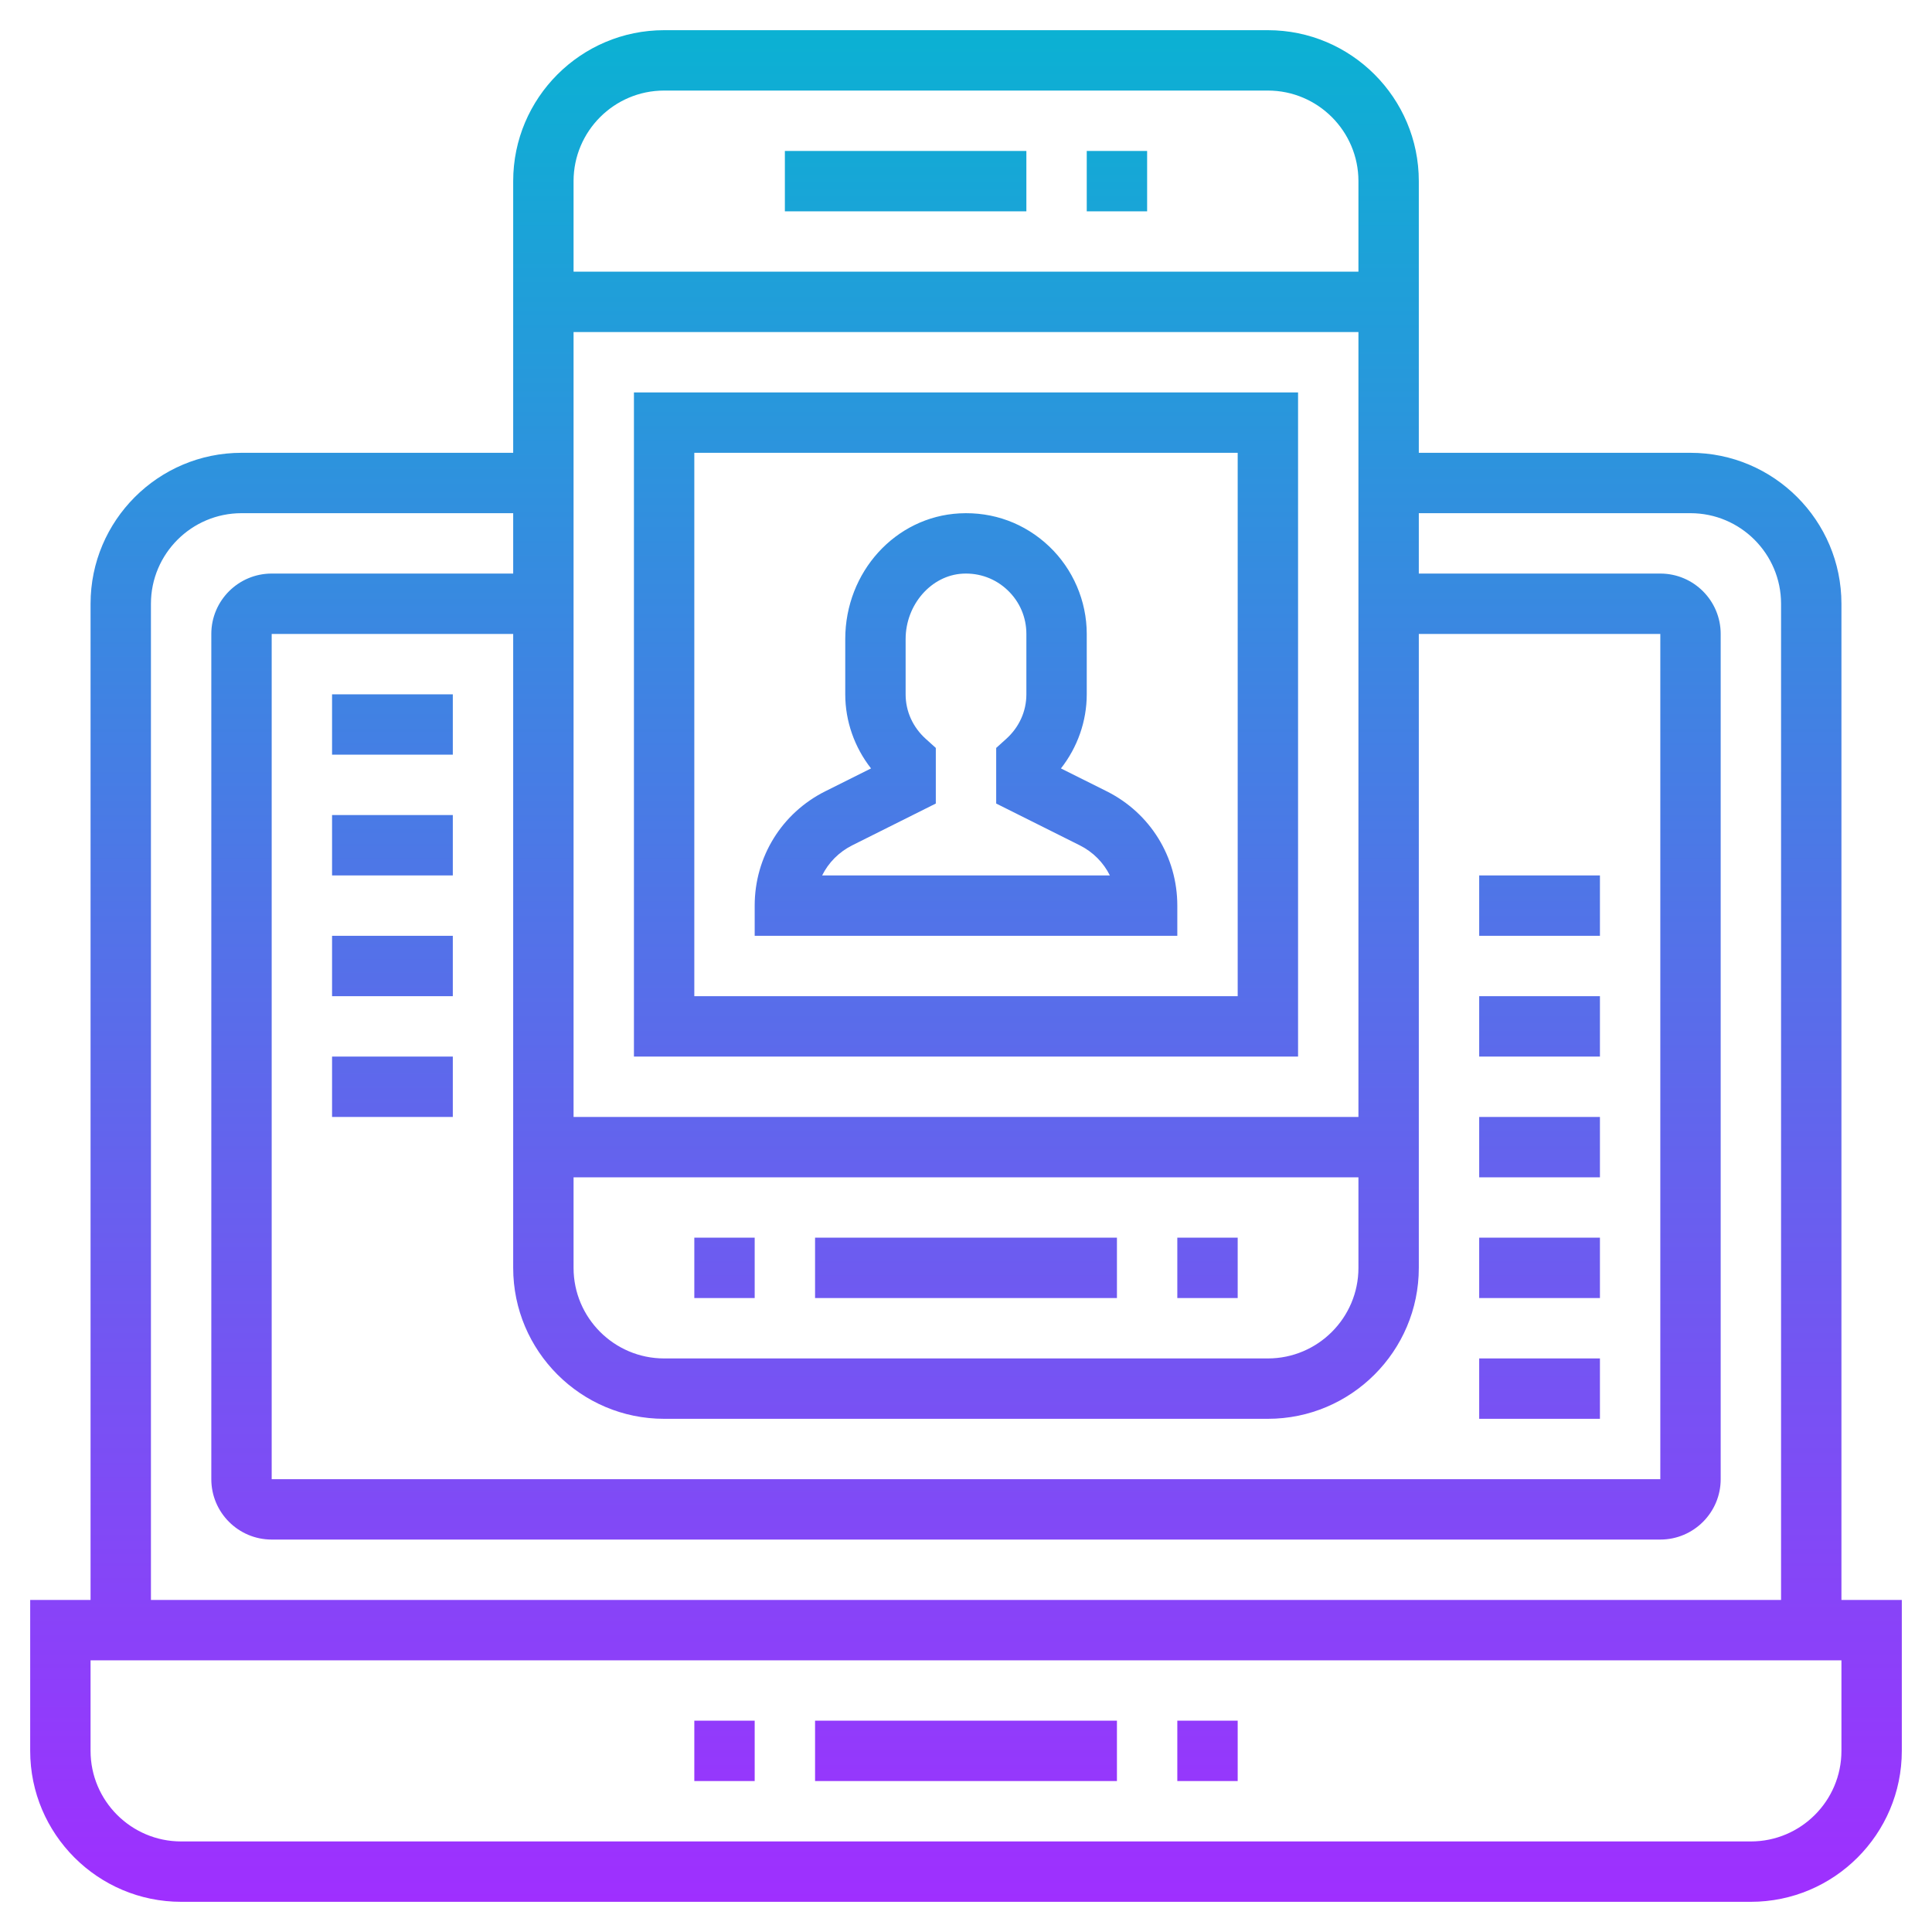 <svg id="Layer_3" enable-background="new 0 0 64 64" height="512" viewBox="0 0 64 64" width="512" xmlns="http://www.w3.org/2000/svg" xmlns:xlink="http://www.w3.org/1999/xlink"><linearGradient id="SVGID_1_" gradientUnits="userSpaceOnUse" x1="32" x2="32" y1="63" y2="1"><stop offset="0" stop-color="#9f2fff"/><stop offset="1" stop-color="#0bb1d3"/></linearGradient><path d="m61 20c0-2.757-2.243-5-5-5h-9v-9c0-2.757-2.243-5-5-5h-20c-2.757 0-5 2.243-5 5v9h-9c-2.757 0-5 2.243-5 5v33h-2v5c0 2.757 2.243 5 5 5h52c2.757 0 5-2.243 5-5v-5h-2zm-42 19h26v3c0 1.654-1.346 3-3 3h-20c-1.654 0-3-1.346-3-3zm26-2h-26v-26h26zm-23 10h20c2.757 0 5-2.243 5-5v-21h8v28h-46v-28h8v21c0 2.757 2.243 5 5 5zm0-44h20c1.654 0 3 1.346 3 3v3h-26v-3c0-1.654 1.346-3 3-3zm-17 17c0-1.654 1.346-3 3-3h9v2h-8c-1.103 0-2 .897-2 2v28c0 1.103.897 2 2 2h46c1.103 0 2-.897 2-2v-28c0-1.103-.897-2-2-2h-8v-2h9c1.654 0 3 1.346 3 3v33h-54zm56 38c0 1.654-1.346 3-3 3h-52c-1.654 0-3-1.346-3-3v-3h58zm-23-51h-2v-2h2zm-4 0h-8v-2h8zm3 36h-10v-2h10zm4 0h-2v-2h2zm-16 0h-2v-2h2zm18-8v-22h-22v22zm-20-20h18v18h-18zm14 44h-10v-2h10zm4 0h-2v-2h2zm-16 0h-2v-2h2zm11.658-32.789-1.513-.756c.549-.7.855-1.564.855-2.455v-2c0-1.092-.455-2.15-1.247-2.902-.804-.762-1.847-1.15-2.966-1.092-2.124.111-3.787 1.94-3.787 4.164v1.83c0 .891.306 1.755.854 2.455l-1.513.756c-1.444.722-2.341 2.174-2.341 3.789v1h14v-1c0-1.615-.897-3.067-2.342-3.789zm-9.424 2.789c.211-.425.558-.778 1.002-1l2.764-1.382v-1.842l-.331-.298c-.431-.389-.669-.914-.669-1.478v-1.83c0-1.14.848-2.112 1.891-2.167.557-.029 1.083.165 1.485.546s.624.897.624 1.451v2c0 .564-.238 1.089-.669 1.478l-.331.298v1.842l2.764 1.382c.445.222.791.575 1.002 1zm-16.234-6h4v2h-4zm0 4h4v2h-4zm0 4h4v2h-4zm0 4h4v2h-4zm42 12h-4v-2h4zm0-4h-4v-2h4zm0-4h-4v-2h4zm0-4h-4v-2h4zm0-4h-4v-2h4z" fill="url(#SVGID_1_)"/></svg>